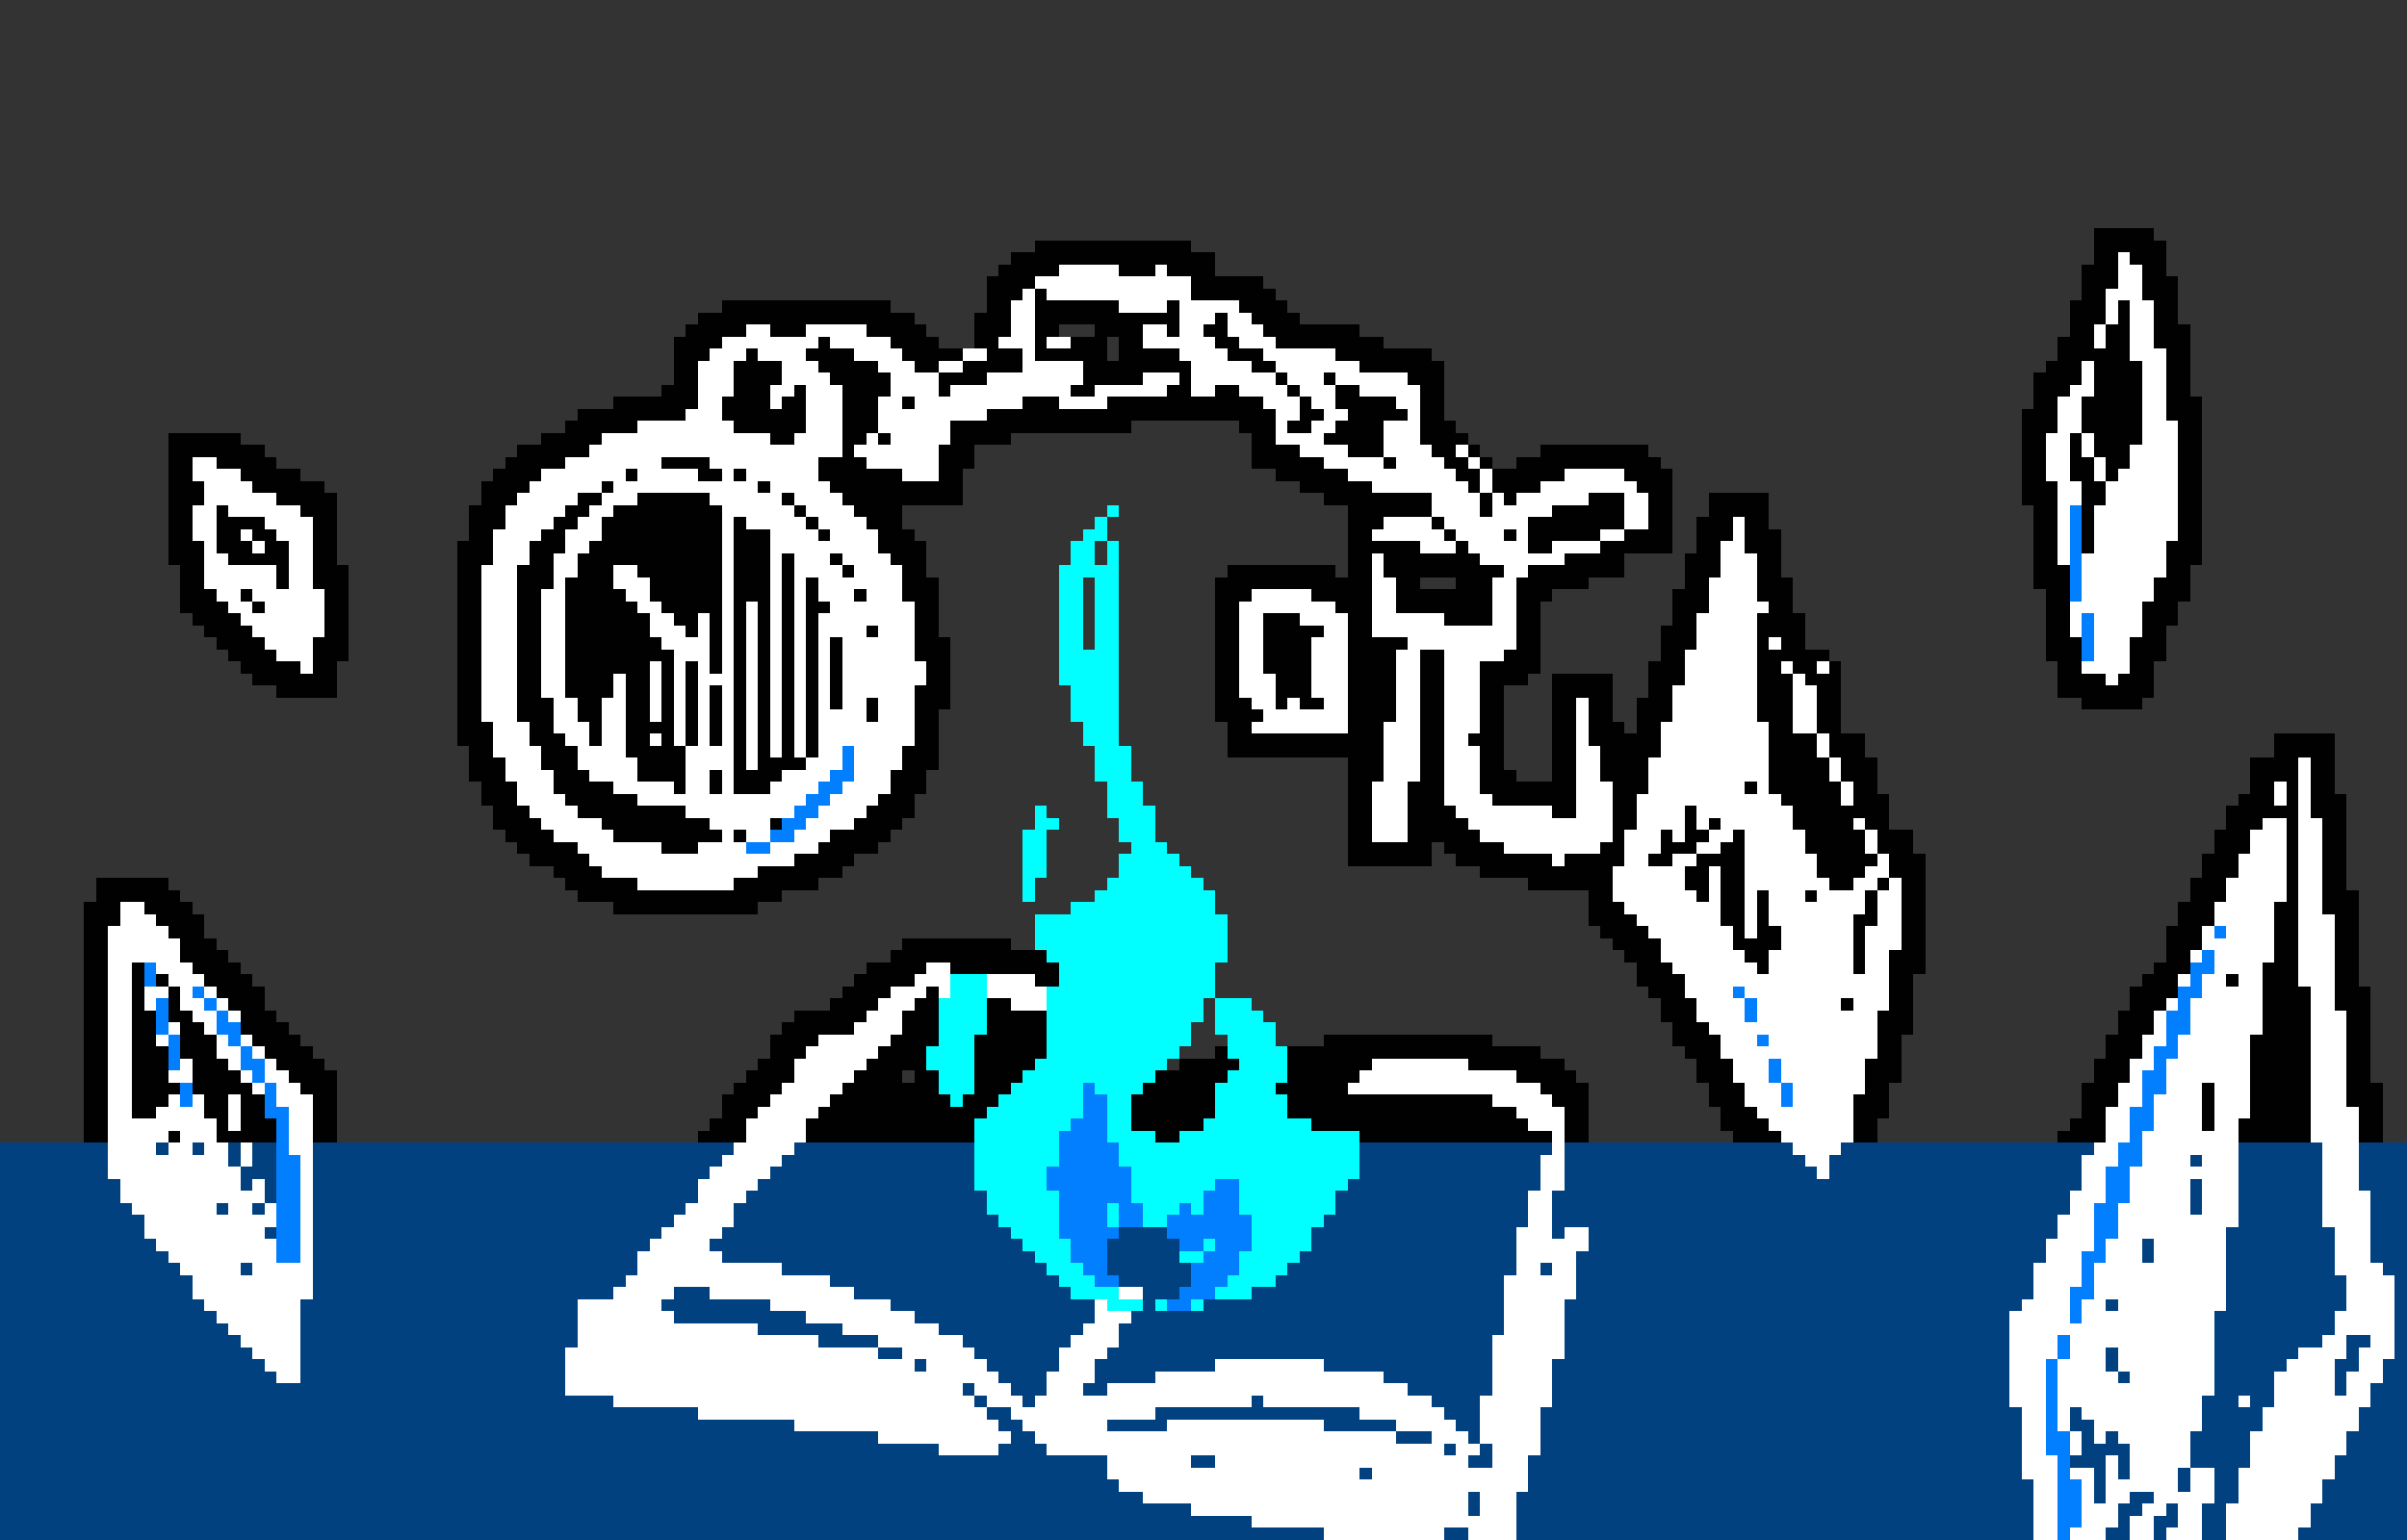 <svg xmlns="http://www.w3.org/2000/svg" viewBox="0 -0.5 200 128" shape-rendering="crispEdges">
<rect x="0" y="-0.5" width="200" height="128" fill="#333333" stroke="none"/>
<path stroke="#010101" d="M174 19h5M86 20h13M174 20h6M84 21h17M174 21h2M177 21h3M83 22h5M93 22h3M97 22h4M173 22h3M178 22h2M82 23h4M99 23h6M173 23h3M178 23h3M82 24h3M86 24h1M99 24h7M173 24h2M178 24h3M60 25h14M82 25h2M86 25h7M97 25h1M103 25h4M172 25h3M176 25h1M179 25h2M58 26h18M81 26h3M86 26h12M101 26h1M104 26h4M172 26h3M176 26h1M179 26h2M57 27h5M64 27h3M72 27h5M81 27h3M86 27h2M91 27h4M97 27h1M100 27h2M105 27h8M172 27h2M175 27h2M179 27h3M56 28h4M68 28h1M74 28h4M81 28h2M86 28h1M89 28h3M93 28h2M101 28h2M106 28h9M171 28h3M175 28h2M179 28h3M56 29h3M62 29h1M67 29h4M75 29h5M82 29h3M86 29h6M93 29h5M102 29h3M111 29h8M171 29h6M180 29h2M56 30h2M61 30h4M68 30h5M76 30h2M80 30h5M90 30h9M104 30h2M113 30h7M170 30h3M174 30h4M180 30h2M56 31h2M61 31h4M69 31h5M78 31h4M90 31h5M98 31h1M106 31h1M110 31h1M117 31h3M169 31h4M174 31h4M180 31h2M55 32h3M61 32h3M66 32h1M70 32h4M78 32h1M89 32h2M97 32h2M101 32h2M107 32h1M111 32h2M118 32h2M169 32h3M174 32h4M180 32h2M51 33h7M60 33h4M65 33h2M70 33h3M75 33h1M85 33h3M92 33h13M108 33h1M111 33h5M118 33h2M169 33h2M173 33h5M180 33h3M48 34h9M60 34h7M70 34h3M82 34h24M108 34h2M112 34h5M118 34h2M168 34h3M173 34h5M180 34h3M47 35h6M61 35h6M70 35h3M79 35h15M103 35h3M107 35h2M111 35h4M118 35h3M168 35h3M173 35h5M181 35h2M14 36h6M45 36h5M64 36h2M70 36h2M73 36h1M79 36h5M104 36h2M110 36h5M118 36h4M168 36h2M172 36h1M174 36h4M181 36h2M14 37h8M43 37h6M70 37h1M78 37h3M104 37h4M112 37h3M119 37h2M122 37h1M128 37h9M168 37h2M172 37h1M174 37h3M181 37h2M14 38h2M18 38h5M42 38h5M55 38h4M68 38h4M78 38h3M104 38h6M115 38h1M120 38h2M123 38h1M126 38h12M168 38h2M172 38h2M175 38h2M181 38h2M14 39h2M20 39h5M41 39h4M52 39h1M58 39h2M61 39h1M68 39h7M78 39h2M106 39h6M121 39h2M124 39h6M135 39h4M168 39h2M172 39h2M175 39h1M181 39h2M14 40h3M21 40h6M40 40h4M50 40h1M63 40h1M69 40h11M108 40h6M122 40h1M124 40h4M136 40h3M168 40h3M173 40h2M181 40h2M14 41h3M23 41h5M40 41h3M48 41h2M53 41h6M65 41h1M70 41h10M110 41h9M123 41h1M125 41h1M132 41h3M137 41h2M142 41h5M168 41h3M173 41h2M181 41h2M14 42h2M18 42h1M25 42h3M39 42h3M47 42h2M51 42h9M66 42h1M71 42h4M112 42h7M123 42h1M129 42h6M137 42h2M142 42h5M169 42h2M173 42h1M181 42h2M14 43h2M18 43h4M26 43h2M39 43h3M46 43h2M50 43h10M61 43h1M67 43h1M72 43h3M112 43h3M119 43h1M127 43h8M137 43h2M141 43h3M145 43h2M169 43h2M173 43h1M181 43h2M14 44h2M18 44h2M21 44h2M26 44h2M39 44h2M45 44h2M50 44h10M61 44h3M68 44h1M73 44h3M112 44h2M120 44h1M125 44h1M127 44h6M135 44h4M141 44h3M145 44h3M169 44h2M173 44h1M181 44h2M14 45h3M18 45h3M22 45h2M26 45h2M38 45h3M44 45h3M49 45h11M61 45h3M73 45h4M112 45h6M121 45h1M127 45h2M133 45h6M141 45h2M145 45h3M169 45h2M173 45h1M180 45h3M14 46h3M19 46h5M26 46h2M38 46h3M44 46h2M48 46h12M61 46h3M65 46h1M69 46h1M74 46h3M112 46h2M115 46h8M130 46h5M140 46h3M146 46h2M169 46h2M180 46h3M15 47h2M23 47h1M26 47h3M38 47h2M43 47h3M48 47h3M53 47h7M61 47h3M65 47h1M70 47h1M75 47h2M102 47h9M112 47h2M115 47h10M127 47h8M140 47h3M146 47h2M169 47h3M180 47h2M15 48h2M23 48h1M26 48h3M38 48h2M43 48h3M47 48h4M54 48h6M61 48h3M65 48h1M67 48h1M75 48h3M101 48h13M116 48h2M121 48h3M126 48h6M140 48h2M146 48h3M169 48h3M179 48h3M15 49h3M20 49h1M27 49h2M38 49h2M43 49h2M47 49h5M54 49h6M61 49h3M65 49h1M67 49h1M71 49h1M75 49h3M101 49h3M109 49h5M116 49h8M126 49h3M139 49h3M146 49h3M170 49h2M179 49h3M15 50h4M21 50h1M27 50h2M38 50h2M43 50h2M47 50h6M55 50h5M61 50h1M63 50h1M65 50h1M67 50h2M76 50h2M101 50h2M111 50h3M116 50h8M126 50h2M139 50h3M147 50h2M170 50h2M178 50h3M16 51h4M27 51h2M38 51h2M43 51h2M47 51h7M56 51h2M59 51h1M61 51h1M63 51h1M65 51h1M67 51h1M76 51h2M101 51h2M105 51h3M112 51h2M120 51h4M126 51h2M139 51h2M146 51h4M170 51h2M178 51h3M17 52h4M27 52h2M38 52h2M43 52h2M47 52h7M57 52h1M59 52h1M61 52h1M63 52h1M65 52h1M67 52h1M72 52h1M76 52h2M101 52h2M105 52h5M112 52h2M126 52h2M138 52h3M146 52h4M170 52h2M178 52h2M18 53h4M26 53h3M38 53h2M43 53h2M47 53h8M59 53h1M61 53h1M63 53h1M65 53h1M67 53h1M69 53h1M76 53h3M101 53h2M105 53h4M112 53h5M126 53h2M138 53h3M146 53h1M148 53h2M170 53h3M177 53h3M19 54h4M26 54h3M38 54h2M43 54h2M47 54h9M59 54h1M61 54h1M63 54h1M65 54h1M67 54h1M69 54h1M76 54h3M101 54h2M105 54h4M112 54h4M118 54h2M125 54h3M138 54h2M146 54h6M170 54h3M177 54h3M20 55h5M26 55h2M38 55h2M43 55h2M47 55h7M55 55h1M57 55h1M59 55h1M61 55h1M63 55h1M65 55h1M67 55h1M69 55h1M77 55h2M101 55h2M105 55h4M112 55h4M118 55h2M123 55h5M137 55h3M146 55h2M149 55h2M152 55h1M171 55h2M177 55h2M21 56h7M38 56h2M43 56h2M47 56h4M52 56h2M55 56h1M57 56h1M61 56h1M63 56h1M65 56h1M67 56h1M69 56h1M77 56h2M101 56h2M106 56h3M112 56h4M118 56h2M123 56h4M129 56h5M137 56h3M146 56h3M150 56h3M171 56h4M176 56h3M23 57h5M38 57h2M43 57h2M47 57h4M52 57h2M55 57h1M57 57h1M59 57h1M61 57h1M63 57h1M65 57h1M67 57h1M69 57h1M76 57h3M101 57h2M106 57h3M112 57h4M118 57h2M123 57h2M129 57h5M137 57h2M146 57h3M151 57h2M171 57h8M38 58h2M43 58h3M48 58h2M52 58h2M55 58h1M57 58h1M59 58h1M61 58h1M63 58h1M65 58h1M67 58h1M69 58h1M72 58h1M76 58h3M101 58h3M106 58h1M108 58h2M112 58h4M118 58h2M123 58h2M129 58h2M132 58h2M136 58h3M146 58h3M151 58h2M173 58h5M38 59h2M43 59h3M48 59h2M52 59h2M55 59h1M57 59h1M59 59h1M61 59h1M63 59h1M65 59h1M67 59h1M72 59h1M76 59h2M101 59h4M112 59h4M118 59h2M123 59h2M129 59h2M132 59h2M136 59h3M146 59h3M151 59h2M38 60h3M44 60h2M49 60h1M52 60h4M57 60h1M59 60h1M61 60h1M63 60h1M65 60h1M67 60h1M76 60h2M102 60h2M112 60h3M118 60h2M123 60h2M129 60h2M132 60h3M136 60h2M147 60h2M151 60h2M38 61h3M44 61h3M49 61h1M52 61h2M55 61h1M57 61h1M59 61h1M61 61h1M63 61h1M65 61h1M67 61h1M76 61h2M102 61h13M118 61h2M122 61h3M129 61h2M132 61h6M147 61h4M152 61h3M189 61h5M39 62h2M45 62h3M52 62h5M61 62h1M63 62h1M65 62h1M67 62h1M75 62h3M102 62h13M118 62h2M123 62h2M129 62h2M133 62h5M147 62h4M152 62h3M189 62h5M39 63h3M45 63h3M53 63h4M61 63h1M63 63h4M75 63h3M112 63h3M118 63h2M123 63h2M129 63h2M133 63h4M147 63h5M153 63h3M187 63h4M192 63h2M39 64h3M46 64h3M53 64h4M59 64h1M61 64h4M74 64h3M112 64h3M118 64h2M123 64h3M129 64h2M133 64h4M147 64h5M153 64h3M187 64h4M192 64h2M40 65h3M46 65h5M56 65h1M59 65h1M61 65h3M74 65h3M112 65h2M117 65h3M123 65h8M134 65h3M145 65h1M147 65h6M154 65h2M187 65h2M190 65h1M192 65h2M40 66h3M47 66h6M73 66h3M112 66h2M117 66h3M124 66h7M134 66h2M148 66h5M154 66h3M186 66h3M190 66h1M192 66h3M41 67h3M48 67h9M72 67h4M112 67h2M117 67h4M129 67h2M134 67h2M140 67h1M149 67h8M185 67h6M192 67h3M41 68h4M50 68h9M64 68h1M71 68h4M112 68h2M117 68h5M134 68h2M140 68h1M142 68h1M149 68h5M155 68h2M185 68h3M190 68h1M193 68h2M42 69h4M51 69h9M61 69h1M69 69h5M112 69h2M117 69h6M134 69h1M138 69h1M140 69h2M144 69h1M150 69h5M156 69h3M184 69h3M190 69h1M193 69h2M43 70h5M55 70h3M68 70h5M112 70h7M120 70h5M133 70h2M138 70h3M143 70h2M150 70h5M156 70h3M184 70h3M190 70h1M193 70h2M44 71h5M66 71h5M112 71h7M121 71h8M130 71h5M137 71h2M141 71h4M151 71h5M157 71h3M183 71h3M190 71h1M193 71h2M46 72h4M63 72h7M123 72h11M140 72h2M143 72h2M151 72h4M157 72h3M183 72h3M190 72h1M193 72h2M8 73h6M47 73h6M61 73h7M127 73h7M140 73h2M143 73h2M152 73h2M156 73h1M158 73h2M182 73h3M190 73h1M193 73h2M8 74h7M48 74h17M132 74h2M141 74h1M143 74h2M146 74h1M150 74h1M155 74h1M158 74h2M182 74h3M190 74h1M193 74h3M7 75h3M12 75h4M51 75h12M132 75h3M143 75h2M146 75h1M155 75h1M158 75h2M181 75h3M189 75h2M193 75h3M7 76h3M13 76h4M132 76h4M143 76h2M146 76h1M154 76h2M158 76h2M181 76h3M189 76h2M194 76h2M7 77h2M14 77h3M133 77h4M144 77h1M146 77h2M154 77h1M158 77h2M180 77h3M189 77h2M194 77h2M7 78h2M15 78h3M75 78h9M134 78h4M144 78h4M154 78h1M158 78h2M180 78h3M189 78h2M194 78h2M7 79h2M15 79h4M74 79h13M135 79h3M145 79h2M154 79h1M157 79h3M180 79h2M189 79h2M194 79h2M7 80h2M11 80h1M16 80h4M72 80h5M79 80h9M136 80h3M146 80h1M154 80h1M157 80h3M179 80h3M188 80h3M194 80h2M7 81h2M11 81h1M13 81h1M17 81h4M71 81h5M86 81h2M136 81h4M157 81h2M178 81h3M185 81h1M188 81h3M194 81h2M7 82h2M11 82h1M14 82h1M18 82h4M70 82h4M77 82h1M137 82h3M157 82h2M177 82h4M188 82h4M194 82h3M7 83h2M11 83h1M14 83h1M19 83h3M69 83h4M76 83h2M82 83h2M138 83h3M153 83h1M157 83h2M177 83h3M188 83h4M194 83h3M7 84h2M11 84h2M14 84h2M20 84h3M66 84h6M75 84h3M82 84h5M138 84h3M156 84h3M176 84h3M188 84h4M195 84h2M7 85h2M11 85h2M15 85h2M20 85h4M65 85h6M75 85h3M82 85h5M139 85h3M156 85h3M176 85h3M188 85h4M195 85h2M7 86h2M11 86h2M15 86h3M21 86h4M64 86h4M74 86h4M81 86h6M110 86h14M139 86h4M156 86h2M175 86h3M187 86h5M195 86h2M7 87h2M11 87h3M15 87h3M22 87h4M64 87h3M73 87h4M81 87h6M101 87h1M107 87h21M140 87h3M156 87h2M175 87h3M187 87h5M195 87h2M7 88h2M11 88h3M16 88h3M23 88h4M63 88h3M72 88h5M81 88h5M98 88h5M107 88h7M122 88h8M141 88h3M155 88h3M174 88h3M187 88h5M195 88h2M7 89h2M11 89h3M16 89h4M24 89h4M62 89h4M71 89h4M76 89h2M81 89h4M96 89h6M107 89h6M126 89h5M141 89h3M155 89h3M174 89h3M187 89h5M195 89h2M7 90h2M11 90h4M16 90h5M25 90h3M61 90h4M70 90h8M81 90h3M95 90h6M106 90h6M128 90h4M142 90h3M155 90h2M173 90h3M183 90h1M187 90h5M195 90h3M7 91h2M11 91h3M17 91h2M20 91h2M26 91h2M60 91h4M69 91h10M80 91h3M94 91h7M107 91h17M129 91h3M142 91h3M154 91h3M173 91h3M183 91h1M187 91h5M195 91h3M7 92h2M11 92h2M17 92h2M20 92h2M26 92h2M60 92h3M68 92h14M94 92h7M107 92h19M130 92h2M143 92h3M154 92h3M173 92h2M183 92h1M187 92h5M196 92h2M7 93h2M18 93h1M20 93h3M26 93h2M59 93h3M67 93h14M94 93h6M109 93h18M130 93h2M143 93h4M154 93h2M172 93h3M183 93h1M186 93h6M196 93h2M7 94h2M14 94h1M18 94h5M26 94h2M58 94h4M67 94h14M96 94h2M113 94h16M130 94h2M144 94h4M154 94h2M171 94h4M186 94h6M196 94h2" />
<path stroke="#ffffff" d="M176 21h1M88 22h5M96 22h1M176 22h2M86 23h13M176 23h2M85 24h1M87 24h12M175 24h3M84 25h2M93 25h4M98 25h5M175 25h1M177 25h2M84 26h2M98 26h3M102 26h2M175 26h1M177 26h2M62 27h2M67 27h5M84 27h2M95 27h2M98 27h2M102 27h3M174 27h1M177 27h2M60 28h8M69 28h5M83 28h3M87 28h2M95 28h6M103 28h3M174 28h1M177 28h2M59 29h3M63 29h4M71 29h4M80 29h2M85 29h1M98 29h4M105 29h6M177 29h3M58 30h3M65 30h3M73 30h3M78 30h2M85 30h5M99 30h5M106 30h7M173 30h1M178 30h2M58 31h3M65 31h4M74 31h4M82 31h8M95 31h3M99 31h7M107 31h3M111 31h6M173 31h1M178 31h2M58 32h3M64 32h2M67 32h3M74 32h4M79 32h10M91 32h6M99 32h2M103 32h4M108 32h3M113 32h5M172 32h2M178 32h2M58 33h2M64 33h1M67 33h3M73 33h2M76 33h9M88 33h4M105 33h3M109 33h2M116 33h2M171 33h2M178 33h2M57 34h3M67 34h3M73 34h9M106 34h2M110 34h2M117 34h1M171 34h2M178 34h2M53 35h8M67 35h3M73 35h6M106 35h1M109 35h2M115 35h3M171 35h2M178 35h3M50 36h14M66 36h4M72 36h1M74 36h5M106 36h4M115 36h3M170 36h2M173 36h1M178 36h3M49 37h21M71 37h7M108 37h4M115 37h4M121 37h1M170 37h2M173 37h1M177 37h4M16 38h2M47 38h8M59 38h9M72 38h6M110 38h5M116 38h4M122 38h1M170 38h2M174 38h1M177 38h4M16 39h4M45 39h7M53 39h5M60 39h1M62 39h6M75 39h3M112 39h9M123 39h1M130 39h5M170 39h2M174 39h1M176 39h5M17 40h4M44 40h6M51 40h12M64 40h5M114 40h8M123 40h1M128 40h8M171 40h2M175 40h6M17 41h6M43 41h5M50 41h3M59 41h6M66 41h4M119 41h4M124 41h1M126 41h6M135 41h2M171 41h2M175 41h6M16 42h2M19 42h6M42 42h5M49 42h2M60 42h6M67 42h4M119 42h4M124 42h5M135 42h2M171 42h1M174 42h7M16 43h2M22 43h4M42 43h4M48 43h2M60 43h1M62 43h5M68 43h4M115 43h4M120 43h7M135 43h2M144 43h1M171 43h1M174 43h7M16 44h2M20 44h1M23 44h3M41 44h4M47 44h3M60 44h1M64 44h4M69 44h4M114 44h6M121 44h4M126 44h1M133 44h2M144 44h1M171 44h1M174 44h7M17 45h1M21 45h1M24 45h2M41 45h3M47 45h2M60 45h1M64 45h9M118 45h3M122 45h5M129 45h4M143 45h2M171 45h1M174 45h6M17 46h2M24 46h2M41 46h3M46 46h2M60 46h1M64 46h1M66 46h3M70 46h4M114 46h1M123 46h7M143 46h3M171 46h1M173 46h7M17 47h6M24 47h2M40 47h3M46 47h2M51 47h2M60 47h1M64 47h1M66 47h4M71 47h4M114 47h1M125 47h2M143 47h3M173 47h7M17 48h6M24 48h2M40 48h3M46 48h1M51 48h3M60 48h1M64 48h1M66 48h1M68 48h7M114 48h2M124 48h2M142 48h4M173 48h6M18 49h2M21 49h6M40 49h3M45 49h2M52 49h2M60 49h1M64 49h1M66 49h1M68 49h3M72 49h3M104 49h5M114 49h2M124 49h2M142 49h4M173 49h6M19 50h2M22 50h5M40 50h3M45 50h2M53 50h2M60 50h1M62 50h1M64 50h1M66 50h1M69 50h7M103 50h8M114 50h2M124 50h2M142 50h5M172 50h6M20 51h7M40 51h3M45 51h2M54 51h2M58 51h1M60 51h1M62 51h1M64 51h1M66 51h1M68 51h8M103 51h2M108 51h4M114 51h6M124 51h2M141 51h5M172 51h1M174 51h4M21 52h6M40 52h3M45 52h2M54 52h3M58 52h1M60 52h1M62 52h1M64 52h1M66 52h1M68 52h4M73 52h3M103 52h2M110 52h2M114 52h12M141 52h5M172 52h1M174 52h4M22 53h4M40 53h3M45 53h2M55 53h4M60 53h1M62 53h1M64 53h1M66 53h1M68 53h1M70 53h6M103 53h2M109 53h3M117 53h9M141 53h5M147 53h1M174 53h3M23 54h3M40 54h3M45 54h2M56 54h3M60 54h1M62 54h1M64 54h1M66 54h1M68 54h1M70 54h6M103 54h2M109 54h3M116 54h2M120 54h5M140 54h6M174 54h3M25 55h1M40 55h3M45 55h2M54 55h1M56 55h1M58 55h1M60 55h1M62 55h1M64 55h1M66 55h1M68 55h1M70 55h7M103 55h2M109 55h3M116 55h2M120 55h3M140 55h6M148 55h1M151 55h1M173 55h4M40 56h3M45 56h2M51 56h1M54 56h1M56 56h1M58 56h3M62 56h1M64 56h1M66 56h1M68 56h1M70 56h7M103 56h3M109 56h3M116 56h2M120 56h3M140 56h6M149 56h1M175 56h1M40 57h3M45 57h2M51 57h1M54 57h1M56 57h1M58 57h1M60 57h1M62 57h1M64 57h1M66 57h1M68 57h1M70 57h6M103 57h3M109 57h3M116 57h2M120 57h3M139 57h7M149 57h2M40 58h3M46 58h2M50 58h2M54 58h1M56 58h1M58 58h1M60 58h1M62 58h1M64 58h1M66 58h1M68 58h1M70 58h2M73 58h3M104 58h2M107 58h1M110 58h2M116 58h2M120 58h3M131 58h1M139 58h7M149 58h2M40 59h3M46 59h2M50 59h2M54 59h1M56 59h1M58 59h1M60 59h1M62 59h1M64 59h1M66 59h1M68 59h4M73 59h3M105 59h7M116 59h2M120 59h3M131 59h1M139 59h7M149 59h2M41 60h3M46 60h3M50 60h2M56 60h1M58 60h1M60 60h1M62 60h1M64 60h1M66 60h1M68 60h8M104 60h8M115 60h3M120 60h3M131 60h1M138 60h9M149 60h2M41 61h3M47 61h2M50 61h2M54 61h1M56 61h1M58 61h1M60 61h1M62 61h1M64 61h1M66 61h1M68 61h8M115 61h3M120 61h2M131 61h1M138 61h9M151 61h1M41 62h4M48 62h4M57 62h4M62 62h1M64 62h1M66 62h1M68 62h2M71 62h4M115 62h3M120 62h3M131 62h2M138 62h9M151 62h1M42 63h3M48 63h5M57 63h4M62 63h1M67 63h3M71 63h4M115 63h3M120 63h3M131 63h2M137 63h10M152 63h1M191 63h1M42 64h4M49 64h4M57 64h2M60 64h1M65 64h4M71 64h3M115 64h3M120 64h3M131 64h2M137 64h10M152 64h1M191 64h1M43 65h3M51 65h5M57 65h2M60 65h1M64 65h4M70 65h4M114 65h3M120 65h3M131 65h3M137 65h8M146 65h1M153 65h1M189 65h1M191 65h1M43 66h4M53 66h14M69 66h4M114 66h3M120 66h4M131 66h3M136 66h12M153 66h1M189 66h1M191 66h1M44 67h4M57 67h9M68 67h4M114 67h3M121 67h8M131 67h3M136 67h4M141 67h8M191 67h1M45 68h5M59 68h5M67 68h4M114 68h3M122 68h12M136 68h4M141 68h1M143 68h6M154 68h1M188 68h2M191 68h2M46 69h5M60 69h1M62 69h2M66 69h3M114 69h3M123 69h11M135 69h3M139 69h1M142 69h2M145 69h5M155 69h1M187 69h3M191 69h2M48 70h7M58 70h4M64 70h4M125 70h8M135 70h3M141 70h2M145 70h5M155 70h1M187 70h3M191 70h2M49 71h17M129 71h1M135 71h2M139 71h2M145 71h6M156 71h1M186 71h4M191 71h2M50 72h13M134 72h6M142 72h1M145 72h6M155 72h2M186 72h4M191 72h2M53 73h8M134 73h6M142 73h1M145 73h7M154 73h2M157 73h1M185 73h5M191 73h2M134 74h7M142 74h1M145 74h1M147 74h3M151 74h4M156 74h2M185 74h5M191 74h2M10 75h2M135 75h8M145 75h1M147 75h8M156 75h2M184 75h5M191 75h2M10 76h3M136 76h7M145 76h1M147 76h7M156 76h2M184 76h5M191 76h3M9 77h5M137 77h7M145 77h1M148 77h6M155 77h3M183 77h1M185 77h4M191 77h3M9 78h6M138 78h6M148 78h6M155 78h3M183 78h6M191 78h3M9 79h6M138 79h7M147 79h7M155 79h2M182 79h1M184 79h5M191 79h3M9 80h2M13 80h3M77 80h2M139 80h7M147 80h7M155 80h2M184 80h4M191 80h3M9 81h2M14 81h3M76 81h3M82 81h4M140 81h17M181 81h1M183 81h2M186 81h2M191 81h3M9 82h2M12 82h2M15 82h1M17 82h1M74 82h3M78 82h1M82 82h5M140 82h4M145 82h12M183 82h5M192 82h2M9 83h2M12 83h1M15 83h2M18 83h1M73 83h3M84 83h3M141 83h4M146 83h7M154 83h3M180 83h1M182 83h6M192 83h2M9 84h2M16 84h2M19 84h1M72 84h3M141 84h4M146 84h10M179 84h1M182 84h6M192 84h3M9 85h2M14 85h1M17 85h1M71 85h4M142 85h14M179 85h1M182 85h6M192 85h3M9 86h2M13 86h1M18 86h1M20 86h1M68 86h6M143 86h3M147 86h9M178 86h2M181 86h6M192 86h3M9 87h2M18 87h2M21 87h1M67 87h6M143 87h13M178 87h1M181 87h6M192 87h3M9 88h2M15 88h1M19 88h1M22 88h1M66 88h6M114 88h8M144 88h3M148 88h7M177 88h2M180 88h7M192 88h3M9 89h2M14 89h2M20 89h1M22 89h2M66 89h5M113 89h13M144 89h3M148 89h7M177 89h1M180 89h7M192 89h3M9 90h2M21 90h1M23 90h2M65 90h5M112 90h16M145 90h3M149 90h6M176 90h2M180 90h3M184 90h3M192 90h3M9 91h2M14 91h1M16 91h1M19 91h1M23 91h3M64 91h5M124 91h5M145 91h3M149 91h5M176 91h2M179 91h4M184 91h3M192 91h3M9 92h2M13 92h4M19 92h1M24 92h2M63 92h5M126 92h4M146 92h8M175 92h2M179 92h4M184 92h3M192 92h4M9 93h9M19 93h1M24 93h2M62 93h5M127 93h3M147 93h7M175 93h2M179 93h4M184 93h2M192 93h4M9 94h5M15 94h3M24 94h2M62 94h5M129 94h1M148 94h6M175 94h2M178 94h8M192 94h4M9 95h4M14 95h2M17 95h2M20 95h1M24 95h2M61 95h5M129 95h1M149 95h4M174 95h2M178 95h8M193 95h3M9 96h10M20 96h1M25 96h1M60 96h5M128 96h2M150 96h2M173 96h3M178 96h4M183 96h3M193 96h3M9 97h11M25 97h1M59 97h5M128 97h2M151 97h1M173 97h2M177 97h9M193 97h3M10 98h10M21 98h1M25 98h1M58 98h5M128 98h2M173 98h2M177 98h5M183 98h3M193 98h3M10 99h12M25 99h1M58 99h4M127 99h2M172 99h3M177 99h5M183 99h3M193 99h4M11 100h7M19 100h2M22 100h1M25 100h1M57 100h4M127 100h2M172 100h2M176 100h6M183 100h3M193 100h4M12 101h11M25 101h1M56 101h5M127 101h2M171 101h3M176 101h10M193 101h4M12 102h10M25 102h1M55 102h5M126 102h3M130 102h2M171 102h3M176 102h9M194 102h3M13 103h10M25 103h1M54 103h5M126 103h6M170 103h4M175 103h3M179 103h6M194 103h3M14 104h9M25 104h1M53 104h7M126 104h5M170 104h3M175 104h3M179 104h6M194 104h3M15 105h5M21 105h5M53 105h12M126 105h2M129 105h2M169 105h4M174 105h11M194 105h4M16 106h10M52 106h17M125 106h6M169 106h4M174 106h11M195 106h4M16 107h10M51 107h5M59 107h12M93 107h2M125 107h6M169 107h3M174 107h11M195 107h4M17 108h8M48 108h7M64 108h10M91 108h1M125 108h5M168 108h4M173 108h2M176 108h9M195 108h4M18 109h7M48 109h8M67 109h9M91 109h3M125 109h5M167 109h5M173 109h11M194 109h5M19 110h6M48 110h15M70 110h8M90 110h3M125 110h5M167 110h17M194 110h5M20 111h5M48 111h20M73 111h7M89 111h4M124 111h6M167 111h4M172 111h12M193 111h2M197 111h2M21 112h4M47 112h26M75 112h6M88 112h4M124 112h6M167 112h4M172 112h3M176 112h8M191 112h4M196 112h3M22 113h3M47 113h29M77 113h5M88 113h3M101 113h9M124 113h5M167 113h3M171 113h4M176 113h8M190 113h4M196 113h2M23 114h2M47 114h36M87 114h4M96 114h19M124 114h5M167 114h3M171 114h5M177 114h7M189 114h5M195 114h3M47 115h33M81 115h3M87 115h3M92 115h25M124 115h5M167 115h3M171 115h13M189 115h5M195 115h2M51 116h30M82 116h3M86 116h18M105 116h14M123 116h6M167 116h3M171 116h12M186 116h1M189 116h8M58 117h24M84 117h12M113 117h7M123 117h5M168 117h2M171 117h1M173 117h10M188 117h8M66 118h17M85 118h7M97 118h13M116 118h5M123 118h5M168 118h2M171 118h1M174 118h9M188 118h8M73 119h11M86 119h30M119 119h3M123 119h5M168 119h2M172 119h1M174 119h1M176 119h6M187 119h8M78 120h5M87 120h33M121 120h2M124 120h4M168 120h2M172 120h1M177 120h5M187 120h8M92 121h7M101 121h21M124 121h3M168 121h3M175 121h1M177 121h5M187 121h7M92 122h21M114 122h13M168 122h3M172 122h2M175 122h1M177 122h4M182 122h2M186 122h8M93 123h34M169 123h2M173 123h1M175 123h6M182 123h2M186 123h7M95 124h27M123 124h3M169 124h2M173 124h1M175 124h2M179 124h5M186 124h7M99 125h23M123 125h3M169 125h2M173 125h3M178 125h2M181 125h2M185 125h7M104 126h22M169 126h2M173 126h3M177 126h2M181 126h2M185 126h7M110 127h10M122 127h4M169 127h2M172 127h3M177 127h2M180 127h3M185 127h6" />
<path stroke="#01ffff" d="M92 42h1M91 43h1M90 44h2M89 45h2M92 45h1M89 46h2M92 46h1M88 47h5M88 48h2M91 48h2M88 49h2M91 49h2M88 50h2M91 50h2M88 51h2M91 51h2M88 52h2M91 52h2M88 53h2M91 53h2M88 54h5M88 55h5M88 56h5M89 57h4M89 58h4M89 59h4M90 60h3M90 61h3M91 62h3M91 63h3M91 64h3M92 65h3M92 66h3M86 67h1M92 67h4M86 68h2M93 68h3M85 69h2M93 69h3M85 70h2M94 70h3M85 71h2M93 71h5M85 72h2M93 72h6M85 73h1M92 73h8M85 74h1M91 74h10M89 75h12M86 76h16M86 77h16M86 78h16M87 79h15M88 80h13M79 81h3M88 81h13M79 82h3M87 82h14M78 83h4M87 83h13M101 83h3M78 84h4M87 84h13M101 84h4M78 85h4M87 85h12M101 85h5M78 86h3M87 86h12M102 86h4M77 87h4M87 87h11M102 87h5M77 88h4M86 88h11M103 88h4M78 89h3M85 89h11M102 89h5M78 90h3M84 90h6M91 90h4M101 90h5M79 91h1M83 91h7M92 91h2M101 91h6M82 92h8M92 92h2M101 92h6M81 93h8M92 93h2M100 93h9M81 94h7M92 94h4M98 94h15M81 95h7M93 95h20M81 96h7M93 96h20M81 97h6M94 97h19M81 98h6M94 98h7M103 98h9M82 99h6M94 99h6M103 99h8M82 100h6M92 100h1M95 100h3M99 100h1M103 100h8M83 101h5M92 101h1M95 101h2M104 101h6M84 102h4M104 102h5M85 103h4M100 103h1M104 103h5M86 104h3M98 104h2M103 104h5M87 105h3M103 105h4M88 106h3M102 106h4M89 107h4M101 107h3M92 108h3M96 108h1M99 108h1" />
<path stroke="#017fff" d="M172 42h1M172 43h1M172 44h1M172 45h1M172 46h1M172 47h1M172 48h1M172 49h1M173 51h1M173 52h1M173 53h1M173 54h1M70 62h1M70 63h1M69 64h2M68 65h2M67 66h2M66 67h2M65 68h2M64 69h2M62 70h2M184 77h1M183 79h1M12 80h1M182 80h2M12 81h1M182 81h1M16 82h1M144 82h1M181 82h2M13 83h1M17 83h1M145 83h1M181 83h1M13 84h1M18 84h1M145 84h1M180 84h2M13 85h1M18 85h2M180 85h2M14 86h1M19 86h1M146 86h1M180 86h1M14 87h1M20 87h1M179 87h2M14 88h1M20 88h2M147 88h1M179 88h1M21 89h1M147 89h1M178 89h2M15 90h1M22 90h1M90 90h1M148 90h1M178 90h2M15 91h1M22 91h1M90 91h2M148 91h1M178 91h1M22 92h2M90 92h2M177 92h2M23 93h1M89 93h3M177 93h2M23 94h1M88 94h4M177 94h1M23 95h1M88 95h5M176 95h2M23 96h2M88 96h5M176 96h2M23 97h2M87 97h7M175 97h2M23 98h2M87 98h7M101 98h2M175 98h2M23 99h2M88 99h6M100 99h3M175 99h2M23 100h2M88 100h4M93 100h2M98 100h1M100 100h3M174 100h2M23 101h2M88 101h4M93 101h2M97 101h7M174 101h2M23 102h2M88 102h5M97 102h7M174 102h2M23 103h2M89 103h3M98 103h2M101 103h3M174 103h1M23 104h2M89 104h3M100 104h3M173 104h2M90 105h2M99 105h4M173 105h1M91 106h2M99 106h3M173 106h1M98 107h3M172 107h2M97 108h2M172 108h1M172 109h1M171 111h1M171 112h1M170 113h1M170 114h1M170 115h1M170 116h1M170 117h1M170 118h1M170 119h2M170 120h2M171 121h1M171 122h1M171 123h2M171 124h2M171 125h2M171 126h2M171 127h1" />
<path stroke="#014180" d="M0 95h9M13 95h1M16 95h1M19 95h1M21 95h2M26 95h35M66 95h15M113 95h16M130 95h19M153 95h21M186 95h7M196 95h4M0 96h9M19 96h1M21 96h2M26 96h34M65 96h16M113 96h15M130 96h20M152 96h21M182 96h1M186 96h7M196 96h4M0 97h9M20 97h3M26 97h33M64 97h17M113 97h15M130 97h21M152 97h21M186 97h7M196 97h4M0 98h10M20 98h1M22 98h1M26 98h32M63 98h18M112 98h16M130 98h43M182 98h1M186 98h7M196 98h4M0 99h10M22 99h1M26 99h32M62 99h20M111 99h16M129 99h43M182 99h1M186 99h7M197 99h3M0 100h11M18 100h1M21 100h1M26 100h31M61 100h21M111 100h16M129 100h43M182 100h1M186 100h7M197 100h3M0 101h12M26 101h30M61 101h22M110 101h17M129 101h42M186 101h7M197 101h3M0 102h12M22 102h1M26 102h29M60 102h24M93 102h4M109 102h17M129 102h1M132 102h39M185 102h9M197 102h3M0 103h13M26 103h28M59 103h26M92 103h6M109 103h17M132 103h38M178 103h1M185 103h9M197 103h3M0 104h14M26 104h27M60 104h26M92 104h6M108 104h18M131 104h39M178 104h1M185 104h9M197 104h3M0 105h15M20 105h1M26 105h27M65 105h22M92 105h7M107 105h19M128 105h1M131 105h38M185 105h9M198 105h2M0 106h16M26 106h26M69 106h19M93 106h6M106 106h19M131 106h38M185 106h10M199 106h1M0 107h16M26 107h25M56 107h3M71 107h18M95 107h3M104 107h21M131 107h38M185 107h10M199 107h1M0 108h17M25 108h23M55 108h9M74 108h17M95 108h1M100 108h25M130 108h38M175 108h1M185 108h10M199 108h1M0 109h18M25 109h23M56 109h11M76 109h15M94 109h31M130 109h37M184 109h10M199 109h1M0 110h19M25 110h23M63 110h7M78 110h12M93 110h32M130 110h37M184 110h10M199 110h1M0 111h20M25 111h23M68 111h5M80 111h9M93 111h31M130 111h37M184 111h9M195 111h2M199 111h1M0 112h21M25 112h22M73 112h2M81 112h7M92 112h32M130 112h37M175 112h1M184 112h7M195 112h1M199 112h1M0 113h22M25 113h22M76 113h1M82 113h6M91 113h10M110 113h14M129 113h38M175 113h1M184 113h6M194 113h2M198 113h2M0 114h23M25 114h22M83 114h4M91 114h5M115 114h9M129 114h38M176 114h1M184 114h5M194 114h1M198 114h2M0 115h47M80 115h1M84 115h3M90 115h2M117 115h7M129 115h38M184 115h5M194 115h1M197 115h3M0 116h51M81 116h1M85 116h1M104 116h1M119 116h4M129 116h38M183 116h3M187 116h2M197 116h3M0 117h58M82 117h2M96 117h17M120 117h3M128 117h40M172 117h1M183 117h5M196 117h4M0 118h66M83 118h2M92 118h5M110 118h6M121 118h2M128 118h40M172 118h2M183 118h5M196 118h4M0 119h73M84 119h2M116 119h3M122 119h1M128 119h40M173 119h1M175 119h1M182 119h5M195 119h5M0 120h78M83 120h4M120 120h1M123 120h1M128 120h40M173 120h4M182 120h5M195 120h5M0 121h92M99 121h2M122 121h2M127 121h41M172 121h3M176 121h1M182 121h5M194 121h6M0 122h92M113 122h1M127 122h41M174 122h1M176 122h1M181 122h1M184 122h2M194 122h6M0 123h93M127 123h42M174 123h1M181 123h1M184 123h2M193 123h7M0 124h95M122 124h1M126 124h43M174 124h1M177 124h2M184 124h2M193 124h7M0 125h99M122 125h1M126 125h43M176 125h2M180 125h1M183 125h2M192 125h8M0 126h104M126 126h43M176 126h1M179 126h2M183 126h2M192 126h8M0 127h110M120 127h2M126 127h43M175 127h2M179 127h1M183 127h2M191 127h9" />
</svg>